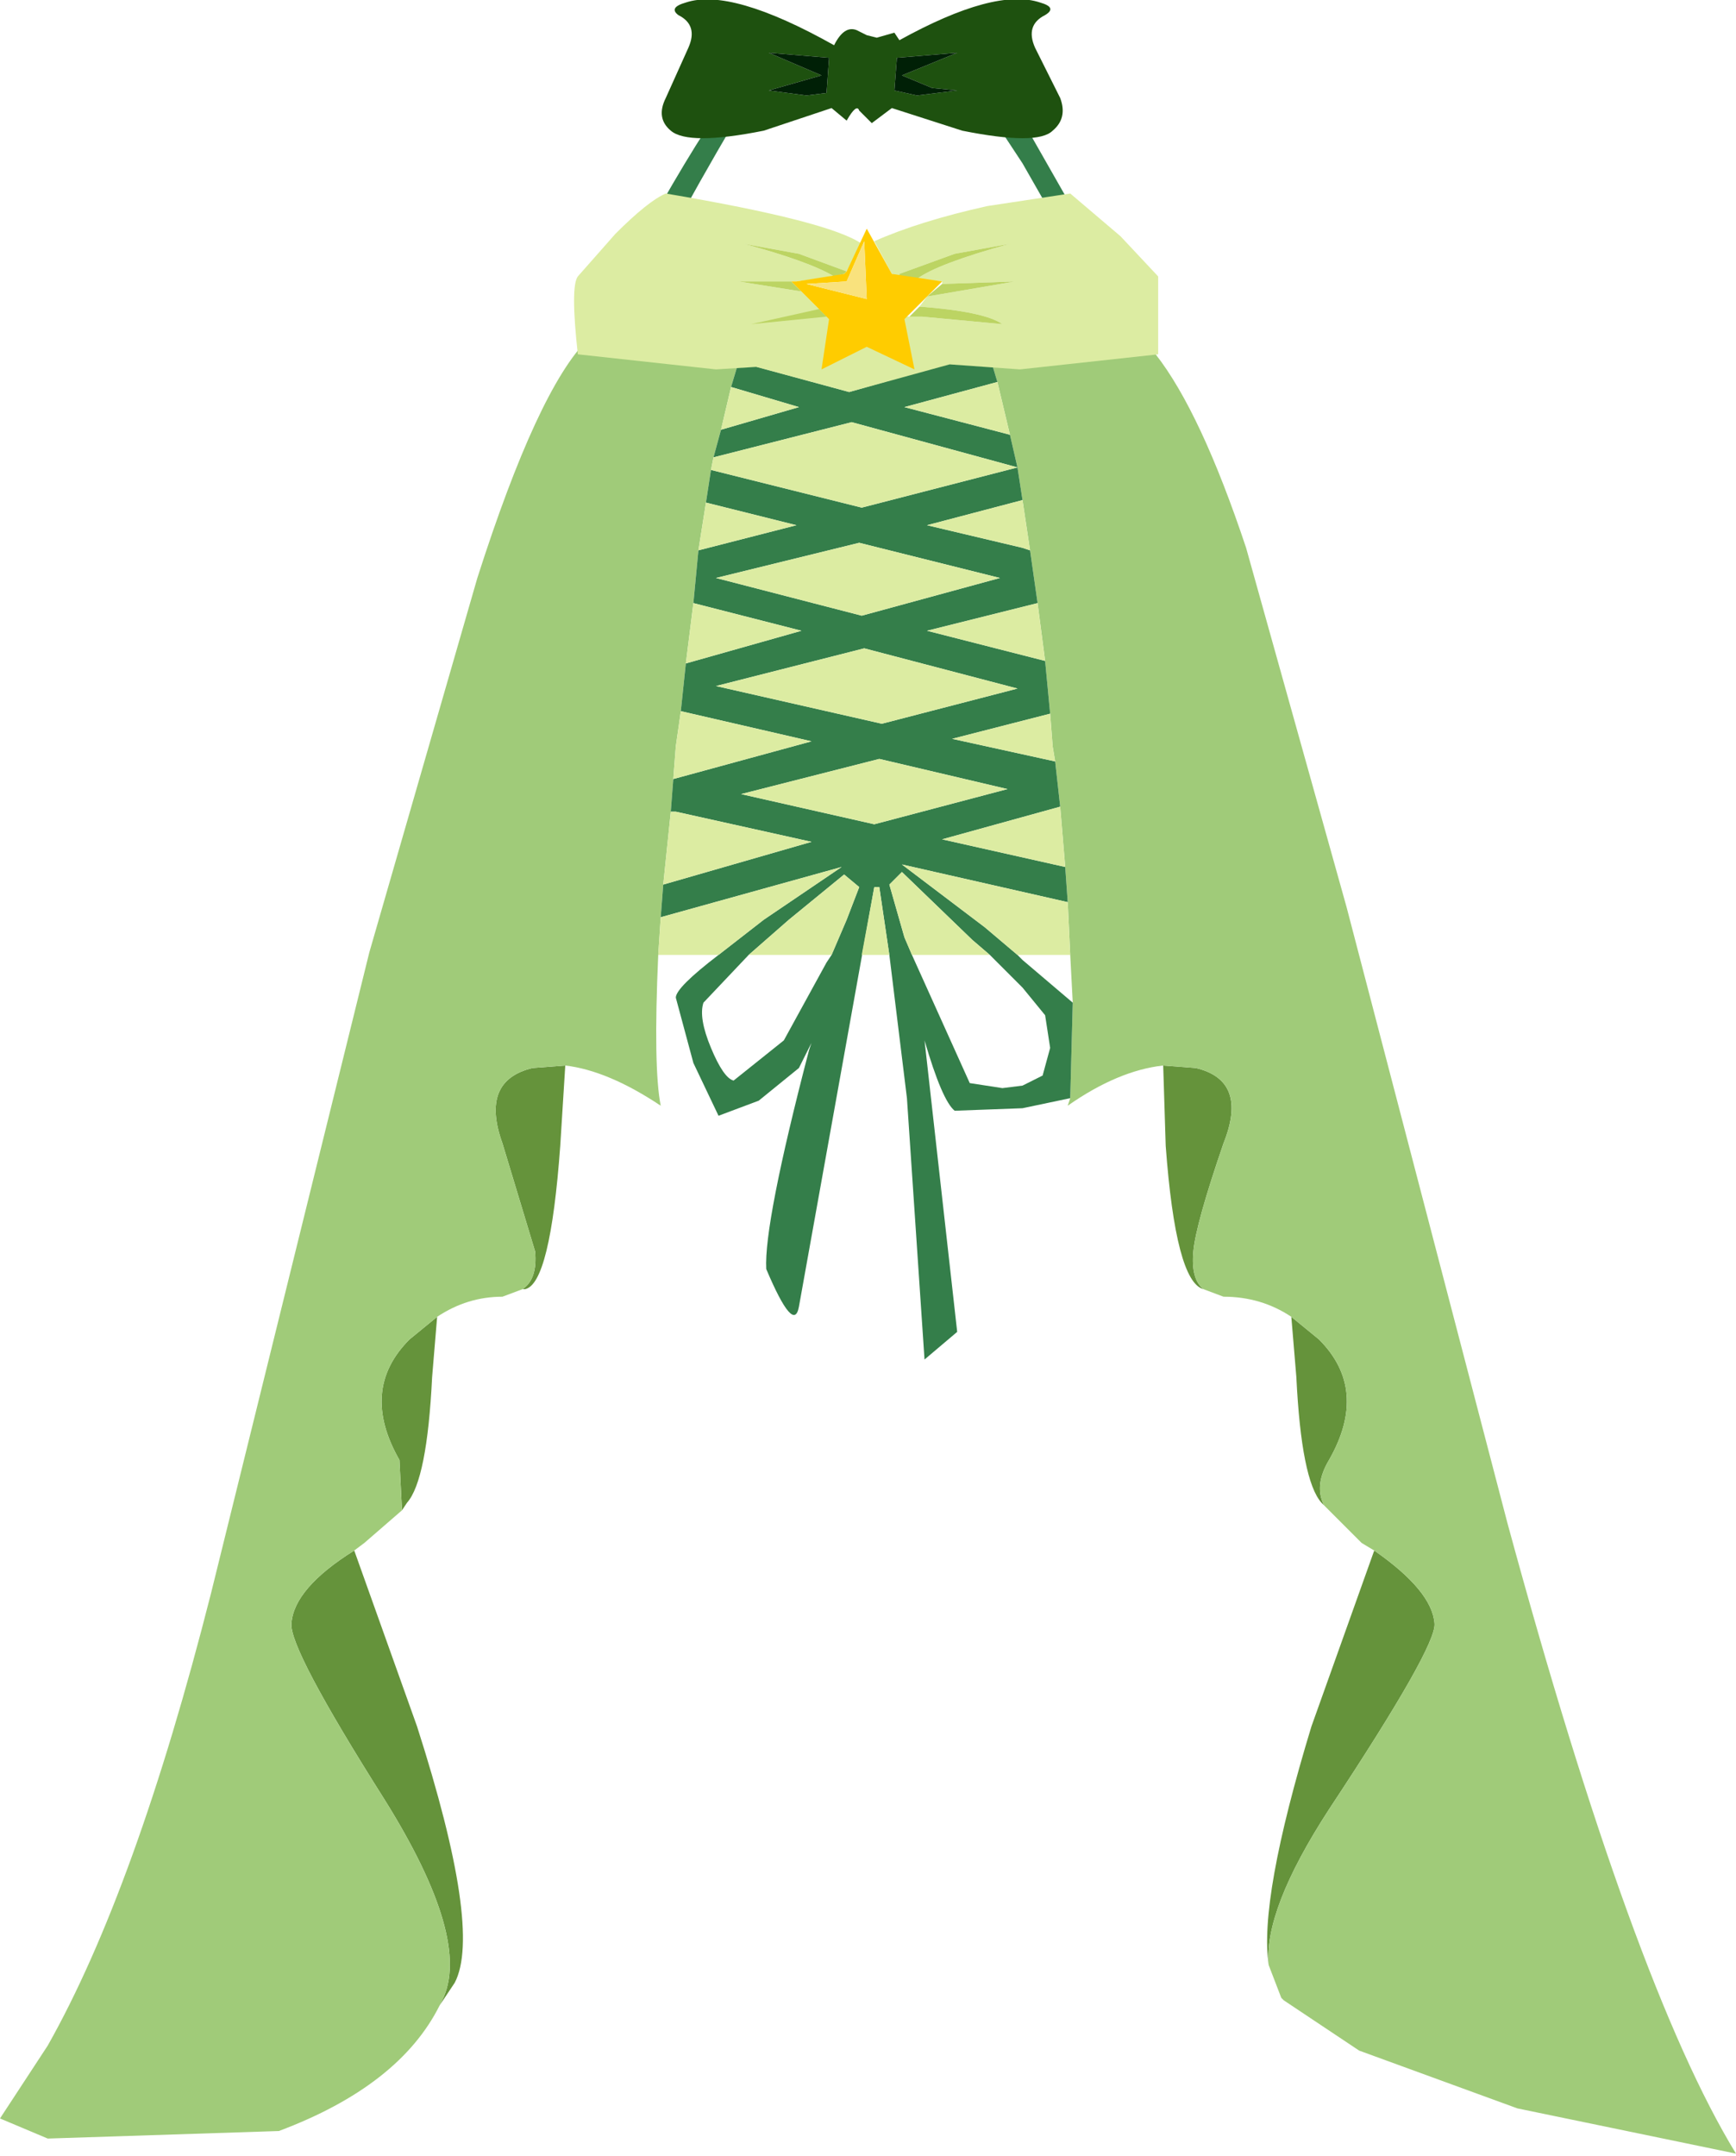 <svg xmlns="http://www.w3.org/2000/svg" xmlns:ffdec="https://www.free-decompiler.com/flash" xmlns:xlink="http://www.w3.org/1999/xlink" ffdec:objectType="frame" width="34.55" height="42.9"><use ffdec:characterId="3" xlink:href="#a" width="34.55" height="42.9"/><defs><g id="a" fill-rule="evenodd"><path fill="#65933b" d="M23.8 21.25q1.05.25.55 1.5-.55 1.6-.6 2.15t.2.75q-.55-.15-.75-2.85l-.05-1.6zm-13.2 0 .65-.05-.1 1.6q-.2 2.75-.7 2.85h-.05q.3-.2.25-.75L10 22.75q-.45-1.25.6-1.5m15.1 4.95.55.45q1 1 .2 2.4-.3.5-.1.9l-.05-.05q-.4-.45-.5-2.5zM8.75 39.9l.05-.1q.6-1.2-1.15-4-1.9-3-1.85-3.5.05-.7 1.25-1.45l1.25 3.5q1.3 4.05.75 5.1zm-.6-13.25.55-.45-.1 1.2q-.1 2.05-.5 2.5l-.1.15-.05-1q-.8-1.4.2-2.4m17.95 7.7 1.25-3.5q1.15.8 1.2 1.45.05.45-2.1 3.7-1.3 2-1.2 3.1-.2-1.3.85-4.75"/><path fill="#a0cb79" d="m19.85 7.6-.15-.5.8-.4.5-.1 1.2-.05.45.1.35.4q.9 1.15 1.8 3.85l2 7.15L30 30.3q2.5 9.2 4.55 12.55l-4.35-.9-3.15-1.15-1.5-1-.05-.05-.25-.65q-.1-1.1 1.2-3.1 2.15-3.25 2.1-3.7-.05-.65-1.2-1.45l-.25-.15-.75-.75q-.2-.4.1-.9.8-1.4-.2-2.4l-.55-.45q-.6-.4-1.35-.4l-.4-.15q-.25-.2-.2-.75t.6-2.15q.5-1.25-.55-1.5l-.65-.05q-.9.1-1.9.8l.05-.15.05-1.9-.05-.95-.05-1.05-.05-.7-.1-1.2-.1-.9-.05-.3-.05-.65-.1-1.05-.15-1.15-.15-1.05-.15-1-.1-.65-.15-.65zm-8.1-.95.55-.1 1.65.1.75.45v.1l-.15.5-.2.85-.15.55-.05.25-.1.65-.15.95-.1 1.05-.15 1.2-.1.95-.1.7-.05.65-.05.65-.15 1.45-.05.65-.05.75q-.1 2.25.05 3-1.05-.7-1.9-.8l-.65.05q-1.05.25-.6 1.5l.65 2.15q.05.55-.25.75l-.4.15q-.7 0-1.3.4l-.55.45q-1 1-.2 2.4l.05 1-.75.65-.2.15q-1.2.75-1.25 1.45-.05.5 1.85 3.5 1.75 2.8 1.15 4l-.05.1q-.8 1.6-3.2 2.5l-4.6.15-.95-.4.95-1.45q1.75-3.1 3.25-9l3.15-12.75L9.5 11.5q1.2-3.75 2.2-4.75z"/><path fill="#347e4a" d="M19 1.2h.35l1 1.2L23 7.05l-.35-.4-.45-.1-1.25-2.25-.6-1.05zm1.1 7.45.15.65.1.65-1.9.5 1.9.45.15.05.15 1.05-2.2.55 2.35.6.1 1.05-1.95.5 2.05.45.1.9-2.35.65 2.45.55.05.7-3.3-.75 1.65 1.25.65.55.1.1 1 .85-.05 1.9-.95.2-1.35.05q-.25-.2-.6-1.4l.65 5.8-.65.55-.35-5.2L17.7 19l-.2-1.35h-.1L15.9 26q-.1.55-.65-.75-.05-.9.85-4.35l.05-.15-.25.5-.8.65-.8.3-.5-1.05-.35-1.3q0-.2.85-.85l.9-.7 1.55-1.05-3.6 1 .05-.65 2.95-.85-2.7-.6h-.1l.05-.65 2.75-.75-2.6-.6.1-.95 2.3-.65L13.8 12l.1-1.05 1.95-.5-1.8-.45.1-.65 3 .75 3.1-.8-3.3-.9-2.75.7.15-.55 1.55-.45-1.35-.4.15-.5 2.2.6 3.15-.9v.05q-.15.05-.35.15l.15.5-1.85.5zM15.15 1.2h.35q-.35.2-1.95 3.1L12.3 6.55l-.55.1-.05.1q2.55-4.9 3.45-5.55m-.9 12.45 3.3.75 2.7-.7-3.05-.8zm0-2.15 2.9.75 2.75-.75-2.8-.7zm2.85 6.15-.3-.25-1.1.9-.8.7-.9.95q-.1.3.15.9t.45.65l1-.8.85-1.55.1-.15.3-.7zm.4-2.55-2.75.7 2.65.6 2.65-.7zm.45 2.25-.25.25.3 1.05.15.35 1.15 2.55.65.1.4-.05.4-.2.15-.55-.1-.65-.45-.55-.65-.65-.35-.3z"/><path fill="#dceca2" d="M16.75 17.25 15.2 18.3l-.9.7h-1.2l.05-.75zm-2.5-3.6 2.95-.75 3.05.8-2.7.7zm1.6-3.2-1.95.5.15-.95zm1.3 1.8-2.9-.75 2.85-.7 2.8.7zM13.8 12l2.15.55-2.3.65zm-.4 3.5.05-.65.1-.7 2.6.6zm-.05.65h.1l2.7.6-2.95.85zm.8-6.8.05-.25 2.75-.7 3.3.9-3.1.8zm.2-.8.2-.85 1.35.4zm5.5-.95.25 1.05L18 8.1zM18.3 6.1l.15-.2 1.75-.3-1.45.05V5.6l-.5-.05q.4-.3 1.85-.7l-1.1.2-1.1.4v.05l-.15-.05-.35-.65q.9-.4 2.25-.7l1.65-.25 1 .85.75.8v1.55l-2.75.3-1.4-.1-2 .55-1.85-.5-.8.05-2.75-.3q-.15-1.35 0-1.55l.75-.85q.65-.65 1-.8 3.25.55 3.9 1l-.3.55-.95-.35-1.1-.2q1.3.35 1.8.65l-.75.1H14.7l1.25.2.35.35 1.8.15h.25l1.6.15q-.35-.25-1.65-.35m-1.45 12.2-.3.7H14.9l.8-.7 1.1-.9.3.25zm3.65-7.35-.15-.05-1.9-.45 1.9-.5zm.3 2.2-2.35-.6 2.2-.55zm.2 2-2.05-.45 1.95-.5.05.65zm-3.5-.05 2.55.6-2.65.7-2.65-.6zm3.8 3.9h-1.05l-.65-.55-1.65-1.25 3.3.75zm-3.9-1.35h.1l.2 1.35h-.55zm.55-.3 1.4 1.35.35.3h-1.55l-.15-.35-.3-1.05zm3.25-.1-2.45-.55 2.35-.65z"/><path fill="#bcd463" d="m18.45 5.9.3-.25 1.45-.05zm-.55-.4v-.05l1.1-.4 1.1-.2q-1.45.4-1.85.7zm-1.6.65.15.15-1.5.15zm-.55-.55.2.2-1.25-.2h1.15zm-.95-.75 1.1.2.95.35-.05.05-.2.05q-.5-.3-1.8-.65m3.55 1.45h-.25l.2-.2q1.3.1 1.65.35z"/><path fill="#1e510f" d="M20.8.3q-.4.2-.2.65l.5 1q.15.4-.15.65-.3.3-1.8 0l-1.4-.45-.4.3-.25-.25q-.05-.15-.25.2l-.3-.25-1.35.45q-1.5.3-1.85 0-.3-.25-.1-.65l.45-1q.2-.45-.2-.65-.2-.15.15-.25.9-.3 2.95.85.2-.4.45-.3l.2.1.2.05.35-.1.1.15q1.9-1.05 2.8-.75.35.1.1.25m-1.75 1.5-.5-.05-.6-.25 1.1-.45-1.2.1-.05.65.45.1zm-2.6.05.05-.7-1.2-.1 1.05.45-1.05.3.75.1z"/><path fill="#002006" d="m19.05 1.8-.8.1-.45-.1.05-.65 1.2-.1-1.1.45.6.25zm-2.55-.65-.05.7-.4.05-.75-.1 1.05-.3-1.05-.45z"/><path fill="#fc0" d="m18.2 7.35-.95-.45-.9.45.15-1-.75-.75h.1l.95-.15.05-.05.4-.85.5.9 1 .15-.75.75zm-2.15-1.7 1.2.3-.05-1.15-.35.8z"/><path fill="#f9e27d" d="m16.05 5.65.8-.05.35-.8.05 1.15z"/></g></defs></svg>